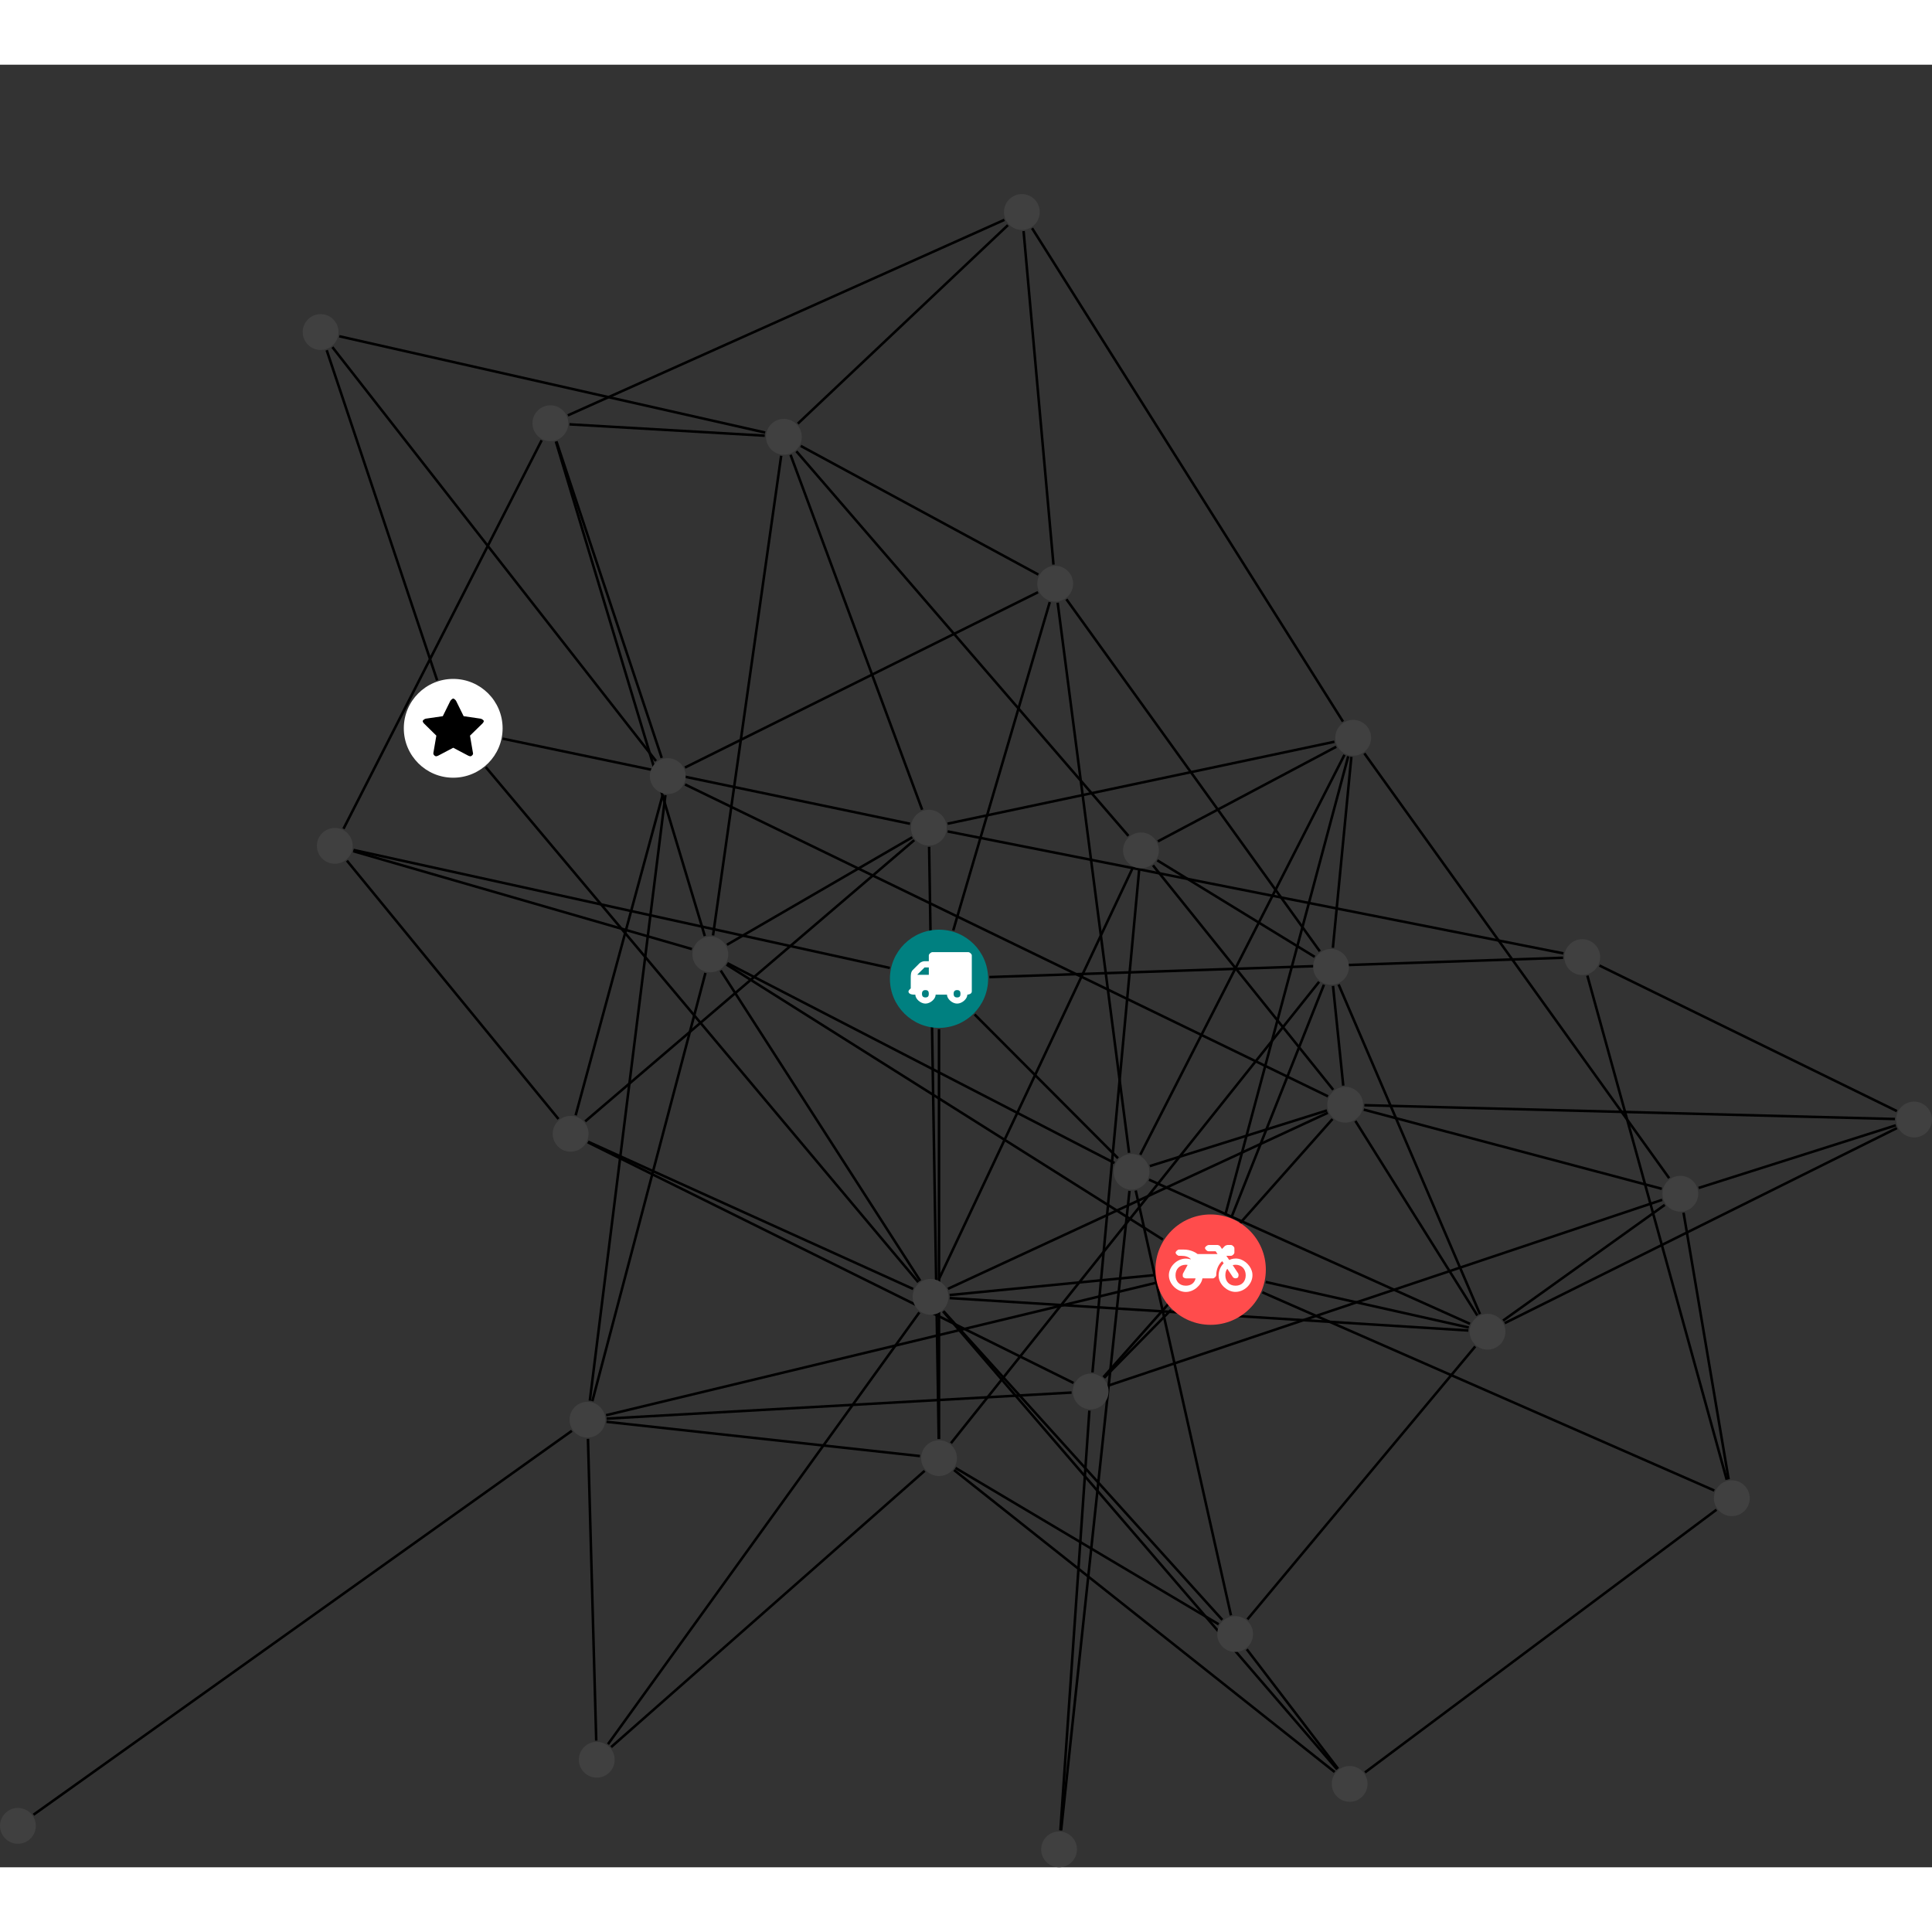 <?xml version="1.0" encoding="UTF-8"?>
<svg xmlns="http://www.w3.org/2000/svg" xmlns:xlink="http://www.w3.org/1999/xlink" width="304.074pt" height="304.074pt" viewBox="0.000 -20.367 304.074 283.707" version="1.1">
<rect x="0.000" y="-20.367" width="304.074" height="283.707" fill="#333333" stroke="none"/>
<defs>
<g>
<symbol overflow="visible" id="glyph0-0">
<path style="stroke:none;" d="M 1.422 -0.75 L 1.422 -7.922 L 3.562 -7.922 L 3.562 -0.891 L 1.422 -0.891 Z M 0.625 0 L 4.531 0 L 4.531 -8.812 L 0.438 -8.812 L 0.438 0 Z M 0.625 0 "/>
</symbol>
<symbol overflow="visible" id="glyph0-1">
<path style="stroke:none;" d="M 3.375 -0.844 C 3.375 -0.453 3.234 -0.266 2.844 -0.266 C 2.469 -0.266 2.297 -0.453 2.297 -0.844 C 2.297 -1.219 2.469 -1.422 2.844 -1.422 C 3.234 -1.422 3.375 -1.219 3.375 -0.844 Z M 1.594 -3.688 L 1.594 -3.859 C 1.594 -3.875 1.578 -3.875 1.594 -3.891 L 2.688 -4.969 C 2.703 -5 2.656 -4.984 2.688 -4.984 L 3.375 -4.984 L 3.375 -3.828 L 1.594 -3.828 Z M 8.359 -0.844 C 8.359 -0.453 8.219 -0.266 7.828 -0.266 C 7.453 -0.266 7.281 -0.453 7.281 -0.844 C 7.281 -1.219 7.453 -1.422 7.828 -1.422 C 8.219 -1.422 8.359 -1.219 8.359 -0.844 Z M 10.141 -6.891 C 10.141 -7.094 9.812 -7.391 9.609 -7.391 L 3.922 -7.391 C 3.719 -7.391 3.375 -7.094 3.375 -6.891 L 3.375 -5.969 L 2.672 -5.969 C 2.469 -5.969 2.078 -5.812 1.938 -5.672 L 0.844 -4.578 C 0.531 -4.266 0.531 -3.734 0.531 -3.328 L 0.531 -1.688 C 0.516 -1.688 0.172 -1.391 0.172 -1.203 C 0.172 -0.781 0.781 -0.703 1.062 -0.703 L 1.25 -0.703 C 1.25 -0.047 2.062 0.703 2.844 0.703 C 3.641 0.703 4.453 -0.047 4.453 -0.703 L 6.234 -0.703 C 6.234 -0.047 7.047 0.703 7.828 0.703 C 8.625 0.703 9.438 -0.047 9.438 -0.703 C 9.547 -0.703 10.141 -0.781 10.141 -1.203 Z M 10.141 -6.891 "/>
</symbol>
<symbol overflow="visible" id="glyph0-2">
<path style="stroke:none;" d="M 12.969 -2.906 C 12.844 -3.984 11.859 -5.016 10.781 -5.219 C 10.234 -5.328 9.703 -5.219 9.328 -5.031 L 8.875 -5.688 L 9.609 -5.688 C 9.812 -5.688 10.141 -5.984 10.141 -6.188 L 10.141 -6.891 C 10.141 -7.094 9.812 -7.391 9.609 -7.391 L 9.047 -7.391 C 8.969 -7.391 8.734 -7.312 8.656 -7.25 L 8.188 -6.766 L 7.891 -7.203 C 7.828 -7.281 7.594 -7.391 7.484 -7.391 L 6.078 -7.391 C 5.906 -7.391 5.547 -7.125 5.516 -6.953 C 5.484 -6.734 5.828 -6.406 6.047 -6.406 L 7.188 -6.406 L 7.484 -5.969 L 4.344 -5.969 C 4.141 -6.125 3.375 -6.672 2.141 -6.672 L 1.422 -6.672 C 1.219 -6.672 0.891 -6.375 0.891 -6.188 C 0.891 -5.984 1.219 -5.688 1.422 -5.688 L 1.781 -5.688 C 2.484 -5.688 2.906 -5.516 3.281 -5.188 L 3.25 -5.141 C 3.078 -5.188 2.797 -5.25 2.5 -5.25 C 1.109 -5.25 -0.172 -4 -0.172 -2.625 C -0.172 -1.25 1.109 0 2.5 0 C 3.75 0 4.953 -1.062 5.109 -2.141 L 6.766 -2.141 C 6.969 -2.141 7.281 -2.438 7.281 -2.625 C 7.281 -3.609 7.688 -4.391 8.219 -4.844 L 8.453 -4.5 C 7.969 -4.062 7.578 -3.203 7.672 -2.359 C 7.781 -1.172 8.969 -0.094 10.141 -0.016 C 11.703 0.094 13.156 -1.344 12.969 -2.906 Z M 2.5 -0.984 C 1.516 -0.984 0.875 -1.641 0.875 -2.625 C 0.875 -3.594 1.516 -4.281 2.5 -4.281 C 2.672 -4.281 2.844 -4.234 2.781 -4.25 L 2.047 -2.891 C 2 -2.781 2 -2.469 2.047 -2.359 C 2.125 -2.25 2.375 -2.141 2.5 -2.141 L 4.031 -2.141 C 3.891 -1.453 3.344 -0.984 2.5 -0.984 Z M 10.328 -0.984 C 9.344 -0.984 8.719 -1.641 8.719 -2.625 C 8.719 -3.109 8.859 -3.469 9.031 -3.641 L 9.906 -2.328 C 9.969 -2.219 10.203 -2.141 10.328 -2.141 C 10.391 -2.141 10.594 -2.188 10.641 -2.234 C 10.812 -2.344 10.844 -2.75 10.734 -2.922 L 9.875 -4.219 C 9.859 -4.219 10.094 -4.281 10.328 -4.281 C 11.297 -4.281 11.922 -3.594 11.922 -2.625 C 11.922 -1.641 11.297 -0.984 10.328 -0.984 Z M 10.328 -0.984 "/>
</symbol>
<symbol overflow="visible" id="glyph0-3">
<path style="stroke:none;" d="M 9.438 -5.078 C 9.438 -5.25 9.078 -5.453 8.938 -5.469 L 6.266 -5.859 L 5.078 -8.266 C 5.031 -8.375 4.75 -8.641 4.625 -8.641 C 4.5 -8.641 4.234 -8.375 4.172 -8.266 L 2.984 -5.859 L 0.312 -5.469 C 0.172 -5.453 -0.172 -5.25 -0.172 -5.078 C -0.172 -4.969 -0.062 -4.781 0.016 -4.719 L 1.969 -2.797 L 1.5 -0.062 C 1.5 -0.016 1.5 0.016 1.5 0.047 C 1.5 0.203 1.75 0.453 1.906 0.453 C 1.984 0.453 2.188 0.406 2.25 0.359 L 4.625 -0.891 L 7 0.359 C 7.062 0.406 7.266 0.453 7.344 0.453 C 7.5 0.453 7.75 0.203 7.75 0.047 C 7.75 0.016 7.75 -0.016 7.734 -0.062 L 7.266 -2.797 L 9.234 -4.719 C 9.297 -4.781 9.438 -4.969 9.438 -5.078 Z M 9.438 -5.078 "/>
</symbol>
</g>
<clipPath id="clip1">
  <path d="M 161 185 L 178 185 L 178 263.34 L 161 263.34 Z M 161 185 "/>
</clipPath>
<clipPath id="clip2">
  <path d="M 161 151 L 184 151 L 184 263.34 L 161 263.34 Z M 161 151 "/>
</clipPath>
<clipPath id="clip3">
  <path d="M 231 141 L 304.074 141 L 304.074 184 L 231 184 Z M 231 141 "/>
</clipPath>
<clipPath id="clip4">
  <path d="M 261 140 L 304.074 140 L 304.074 163 L 261 163 Z M 261 140 "/>
</clipPath>
<clipPath id="clip5">
  <path d="M 246 115 L 304.074 115 L 304.074 150 L 246 150 Z M 246 115 "/>
</clipPath>
<clipPath id="clip6">
  <path d="M 163 257 L 170 257 L 170 263.34 L 163 263.34 Z M 163 257 "/>
</clipPath>
<clipPath id="clip7">
  <path d="M 298 142 L 304.074 142 L 304.074 149 L 298 149 Z M 298 142 "/>
</clipPath>
</defs>
<g id="surface1">
<path style="fill:none;stroke-width:0.399;stroke-linecap:butt;stroke-linejoin:miter;stroke:rgb(0%,0%,0%);stroke-opacity:1;stroke-miterlimit:10;" d="M -0.002 -7.929 L -0.002 -72.433 " transform="matrix(1,0,0,-1,147.791,123.497)"/>
<path style="fill:none;stroke-width:0.399;stroke-linecap:butt;stroke-linejoin:miter;stroke:rgb(0%,0%,0%);stroke-opacity:1;stroke-miterlimit:10;" d="M 7.924 0.267 L 98.221 3.309 " transform="matrix(1,0,0,-1,147.791,123.497)"/>
<path style="fill:none;stroke-width:0.399;stroke-linecap:butt;stroke-linejoin:miter;stroke:rgb(0%,0%,0%);stroke-opacity:1;stroke-miterlimit:10;" d="M 5.6 -5.612 L 28.17 -28.245 " transform="matrix(1,0,0,-1,147.791,123.497)"/>
<path style="fill:none;stroke-width:0.399;stroke-linecap:butt;stroke-linejoin:miter;stroke:rgb(0%,0%,0%);stroke-opacity:1;stroke-miterlimit:10;" d="M 2.236 7.606 L 17.432 59.286 " transform="matrix(1,0,0,-1,147.791,123.497)"/>
<path style="fill:none;stroke-width:0.399;stroke-linecap:butt;stroke-linejoin:miter;stroke:rgb(0%,0%,0%);stroke-opacity:1;stroke-miterlimit:10;" d="M -7.744 1.704 L -92.15 20.274 " transform="matrix(1,0,0,-1,147.791,123.497)"/>
<path style="fill:none;stroke-width:0.399;stroke-linecap:butt;stroke-linejoin:miter;stroke:rgb(0%,0%,0%);stroke-opacity:1;stroke-miterlimit:10;" d="M -55.279 -25.737 L 21.17 -63.616 " transform="matrix(1,0,0,-1,147.791,123.497)"/>
<path style="fill:none;stroke-width:0.399;stroke-linecap:butt;stroke-linejoin:miter;stroke:rgb(0%,0%,0%);stroke-opacity:1;stroke-miterlimit:10;" d="M -57.189 -21.487 L -43.482 28.989 " transform="matrix(1,0,0,-1,147.791,123.497)"/>
<path style="fill:none;stroke-width:0.399;stroke-linecap:butt;stroke-linejoin:miter;stroke:rgb(0%,0%,0%);stroke-opacity:1;stroke-miterlimit:10;" d="M -55.689 -22.441 L -3.9 21.821 " transform="matrix(1,0,0,-1,147.791,123.497)"/>
<path style="fill:none;stroke-width:0.399;stroke-linecap:butt;stroke-linejoin:miter;stroke:rgb(0%,0%,0%);stroke-opacity:1;stroke-miterlimit:10;" d="M -59.893 -22.066 L -93.189 18.587 " transform="matrix(1,0,0,-1,147.791,123.497)"/>
<path style="fill:none;stroke-width:0.399;stroke-linecap:butt;stroke-linejoin:miter;stroke:rgb(0%,0%,0%);stroke-opacity:1;stroke-miterlimit:10;" d="M -55.232 -25.644 L -4.076 -48.819 " transform="matrix(1,0,0,-1,147.791,123.497)"/>
<g clip-path="url(#clip1)" clip-rule="nonzero">
<path style="fill:none;stroke-width:0.399;stroke-linecap:butt;stroke-linejoin:miter;stroke:rgb(0%,0%,0%);stroke-opacity:1;stroke-miterlimit:10;" d="M 19.104 -134.015 L 23.666 -67.964 " transform="matrix(1,0,0,-1,147.791,123.497)"/>
</g>
<g clip-path="url(#clip2)" clip-rule="nonzero">
<path style="fill:none;stroke-width:0.399;stroke-linecap:butt;stroke-linejoin:miter;stroke:rgb(0%,0%,0%);stroke-opacity:1;stroke-miterlimit:10;" d="M 19.217 -134.026 L 29.979 -33.382 " transform="matrix(1,0,0,-1,147.791,123.497)"/>
</g>
<path style="fill:none;stroke-width:0.399;stroke-linecap:butt;stroke-linejoin:miter;stroke:rgb(0%,0%,0%);stroke-opacity:1;stroke-miterlimit:10;" d="M 50.889 -49.347 L 122.018 -80.542 " transform="matrix(1,0,0,-1,147.791,123.497)"/>
<path style="fill:none;stroke-width:0.399;stroke-linecap:butt;stroke-linejoin:miter;stroke:rgb(0%,0%,0%);stroke-opacity:1;stroke-miterlimit:10;" d="M 36.514 -52.112 L 25.99 -62.804 " transform="matrix(1,0,0,-1,147.791,123.497)"/>
<path style="fill:none;stroke-width:0.399;stroke-linecap:butt;stroke-linejoin:miter;stroke:rgb(0%,0%,0%);stroke-opacity:1;stroke-miterlimit:10;" d="M 51.42 -47.722 L 83.381 -54.89 " transform="matrix(1,0,0,-1,147.791,123.497)"/>
<path style="fill:none;stroke-width:0.399;stroke-linecap:butt;stroke-linejoin:miter;stroke:rgb(0%,0%,0%);stroke-opacity:1;stroke-miterlimit:10;" d="M 45.049 -37.194 L 64.404 35.017 " transform="matrix(1,0,0,-1,147.791,123.497)"/>
<path style="fill:none;stroke-width:0.399;stroke-linecap:butt;stroke-linejoin:miter;stroke:rgb(0%,0%,0%);stroke-opacity:1;stroke-miterlimit:10;" d="M 46.033 -37.519 L 60.584 -0.929 " transform="matrix(1,0,0,-1,147.791,123.497)"/>
<path style="fill:none;stroke-width:0.399;stroke-linecap:butt;stroke-linejoin:miter;stroke:rgb(0%,0%,0%);stroke-opacity:1;stroke-miterlimit:10;" d="M 34.107 -47.858 L -52.4 -68.691 " transform="matrix(1,0,0,-1,147.791,123.497)"/>
<path style="fill:none;stroke-width:0.399;stroke-linecap:butt;stroke-linejoin:miter;stroke:rgb(0%,0%,0%);stroke-opacity:1;stroke-miterlimit:10;" d="M 33.904 -46.64 L 1.674 -49.773 " transform="matrix(1,0,0,-1,147.791,123.497)"/>
<path style="fill:none;stroke-width:0.399;stroke-linecap:butt;stroke-linejoin:miter;stroke:rgb(0%,0%,0%);stroke-opacity:1;stroke-miterlimit:10;" d="M 35.229 -41.042 L -33.439 2.227 " transform="matrix(1,0,0,-1,147.791,123.497)"/>
<path style="fill:none;stroke-width:0.399;stroke-linecap:butt;stroke-linejoin:miter;stroke:rgb(0%,0%,0%);stroke-opacity:1;stroke-miterlimit:10;" d="M -142.518 -131.569 L -57.791 -71.148 " transform="matrix(1,0,0,-1,147.791,123.497)"/>
<path style="fill:none;stroke-width:0.399;stroke-linecap:butt;stroke-linejoin:miter;stroke:rgb(0%,0%,0%);stroke-opacity:1;stroke-miterlimit:10;" d="M 10.842 118.61 L -22.225 87.372 " transform="matrix(1,0,0,-1,147.791,123.497)"/>
<path style="fill:none;stroke-width:0.399;stroke-linecap:butt;stroke-linejoin:miter;stroke:rgb(0%,0%,0%);stroke-opacity:1;stroke-miterlimit:10;" d="M 14.646 118.13 L 63.576 40.485 " transform="matrix(1,0,0,-1,147.791,123.497)"/>
<path style="fill:none;stroke-width:0.399;stroke-linecap:butt;stroke-linejoin:miter;stroke:rgb(0%,0%,0%);stroke-opacity:1;stroke-miterlimit:10;" d="M 13.307 117.677 L 18.014 65.188 " transform="matrix(1,0,0,-1,147.791,123.497)"/>
<path style="fill:none;stroke-width:0.399;stroke-linecap:butt;stroke-linejoin:miter;stroke:rgb(0%,0%,0%);stroke-opacity:1;stroke-miterlimit:10;" d="M 10.283 119.446 L -58.416 88.673 " transform="matrix(1,0,0,-1,147.791,123.497)"/>
<path style="fill:none;stroke-width:0.399;stroke-linecap:butt;stroke-linejoin:miter;stroke:rgb(0%,0%,0%);stroke-opacity:1;stroke-miterlimit:10;" d="M 2.365 -77.323 L 62.264 -124.843 " transform="matrix(1,0,0,-1,147.791,123.497)"/>
<path style="fill:none;stroke-width:0.399;stroke-linecap:butt;stroke-linejoin:miter;stroke:rgb(0%,0%,0%);stroke-opacity:1;stroke-miterlimit:10;" d="M 2.596 -76.991 L 44.014 -101.593 " transform="matrix(1,0,0,-1,147.791,123.497)"/>
<path style="fill:none;stroke-width:0.399;stroke-linecap:butt;stroke-linejoin:miter;stroke:rgb(0%,0%,0%);stroke-opacity:1;stroke-miterlimit:10;" d="M -2.264 -77.444 L -51.603 -120.921 " transform="matrix(1,0,0,-1,147.791,123.497)"/>
<path style="fill:none;stroke-width:0.399;stroke-linecap:butt;stroke-linejoin:miter;stroke:rgb(0%,0%,0%);stroke-opacity:1;stroke-miterlimit:10;" d="M -0.049 -72.433 L -1.557 20.763 " transform="matrix(1,0,0,-1,147.791,123.497)"/>
<path style="fill:none;stroke-width:0.399;stroke-linecap:butt;stroke-linejoin:miter;stroke:rgb(0%,0%,0%);stroke-opacity:1;stroke-miterlimit:10;" d="M 1.881 -73.089 L 59.818 -0.483 " transform="matrix(1,0,0,-1,147.791,123.497)"/>
<path style="fill:none;stroke-width:0.399;stroke-linecap:butt;stroke-linejoin:miter;stroke:rgb(0%,0%,0%);stroke-opacity:1;stroke-miterlimit:10;" d="M -2.998 -75.12 L -52.334 -69.726 " transform="matrix(1,0,0,-1,147.791,123.497)"/>
<path style="fill:none;stroke-width:0.399;stroke-linecap:butt;stroke-linejoin:miter;stroke:rgb(0%,0%,0%);stroke-opacity:1;stroke-miterlimit:10;" d="M -78.994 46.985 L -96.373 98.927 " transform="matrix(1,0,0,-1,147.791,123.497)"/>
<path style="fill:none;stroke-width:0.399;stroke-linecap:butt;stroke-linejoin:miter;stroke:rgb(0%,0%,0%);stroke-opacity:1;stroke-miterlimit:10;" d="M -68.658 37.79 L -4.561 24.395 " transform="matrix(1,0,0,-1,147.791,123.497)"/>
<path style="fill:none;stroke-width:0.399;stroke-linecap:butt;stroke-linejoin:miter;stroke:rgb(0%,0%,0%);stroke-opacity:1;stroke-miterlimit:10;" d="M -71.334 33.313 L -3.268 -47.753 " transform="matrix(1,0,0,-1,147.791,123.497)"/>
<path style="fill:none;stroke-width:0.399;stroke-linecap:butt;stroke-linejoin:miter;stroke:rgb(0%,0%,0%);stroke-opacity:1;stroke-miterlimit:10;" d="M 122.361 -83.562 L 67.045 -124.909 " transform="matrix(1,0,0,-1,147.791,123.497)"/>
<path style="fill:none;stroke-width:0.399;stroke-linecap:butt;stroke-linejoin:miter;stroke:rgb(0%,0%,0%);stroke-opacity:1;stroke-miterlimit:10;" d="M 124.275 -78.78 L 117.178 -36.808 " transform="matrix(1,0,0,-1,147.791,123.497)"/>
<path style="fill:none;stroke-width:0.399;stroke-linecap:butt;stroke-linejoin:miter;stroke:rgb(0%,0%,0%);stroke-opacity:1;stroke-miterlimit:10;" d="M 123.975 -78.847 L 102.041 0.501 " transform="matrix(1,0,0,-1,147.791,123.497)"/>
<path style="fill:none;stroke-width:0.399;stroke-linecap:butt;stroke-linejoin:miter;stroke:rgb(0%,0%,0%);stroke-opacity:1;stroke-miterlimit:10;" d="M 26.732 -63.995 L 113.814 -34.792 " transform="matrix(1,0,0,-1,147.791,123.497)"/>
<path style="fill:none;stroke-width:0.399;stroke-linecap:butt;stroke-linejoin:miter;stroke:rgb(0%,0%,0%);stroke-opacity:1;stroke-miterlimit:10;" d="M 20.861 -65.124 L -52.322 -69.226 " transform="matrix(1,0,0,-1,147.791,123.497)"/>
<path style="fill:none;stroke-width:0.399;stroke-linecap:butt;stroke-linejoin:miter;stroke:rgb(0%,0%,0%);stroke-opacity:1;stroke-miterlimit:10;" d="M 24.15 -61.952 L 31.506 17.204 " transform="matrix(1,0,0,-1,147.791,123.497)"/>
<path style="fill:none;stroke-width:0.399;stroke-linecap:butt;stroke-linejoin:miter;stroke:rgb(0%,0%,0%);stroke-opacity:1;stroke-miterlimit:10;" d="M 25.877 -62.698 L 61.928 -22.077 " transform="matrix(1,0,0,-1,147.791,123.497)"/>
<path style="fill:none;stroke-width:0.399;stroke-linecap:butt;stroke-linejoin:miter;stroke:rgb(0%,0%,0%);stroke-opacity:1;stroke-miterlimit:10;" d="M -44.549 34.278 L -95.475 99.411 " transform="matrix(1,0,0,-1,147.791,123.497)"/>
<path style="fill:none;stroke-width:0.399;stroke-linecap:butt;stroke-linejoin:miter;stroke:rgb(0%,0%,0%);stroke-opacity:1;stroke-miterlimit:10;" d="M -43.064 28.907 L -54.959 -66.401 " transform="matrix(1,0,0,-1,147.791,123.497)"/>
<path style="fill:none;stroke-width:0.399;stroke-linecap:butt;stroke-linejoin:miter;stroke:rgb(0%,0%,0%);stroke-opacity:1;stroke-miterlimit:10;" d="M -39.986 33.243 L 15.58 60.841 " transform="matrix(1,0,0,-1,147.791,123.497)"/>
<path style="fill:none;stroke-width:0.399;stroke-linecap:butt;stroke-linejoin:miter;stroke:rgb(0%,0%,0%);stroke-opacity:1;stroke-miterlimit:10;" d="M -43.643 34.763 L -60.217 84.575 " transform="matrix(1,0,0,-1,147.791,123.497)"/>
<path style="fill:none;stroke-width:0.399;stroke-linecap:butt;stroke-linejoin:miter;stroke:rgb(0%,0%,0%);stroke-opacity:1;stroke-miterlimit:10;" d="M -39.975 30.583 L 61.217 -18.503 " transform="matrix(1,0,0,-1,147.791,123.497)"/>
<path style="fill:none;stroke-width:0.399;stroke-linecap:butt;stroke-linejoin:miter;stroke:rgb(0%,0%,0%);stroke-opacity:1;stroke-miterlimit:10;" d="M -27.361 85.966 L -94.389 101.122 " transform="matrix(1,0,0,-1,147.791,123.497)"/>
<path style="fill:none;stroke-width:0.399;stroke-linecap:butt;stroke-linejoin:miter;stroke:rgb(0%,0%,0%);stroke-opacity:1;stroke-miterlimit:10;" d="M -23.369 82.47 L -2.654 26.61 " transform="matrix(1,0,0,-1,147.791,123.497)"/>
<path style="fill:none;stroke-width:0.399;stroke-linecap:butt;stroke-linejoin:miter;stroke:rgb(0%,0%,0%);stroke-opacity:1;stroke-miterlimit:10;" d="M -21.764 83.864 L 15.631 63.618 " transform="matrix(1,0,0,-1,147.791,123.497)"/>
<path style="fill:none;stroke-width:0.399;stroke-linecap:butt;stroke-linejoin:miter;stroke:rgb(0%,0%,0%);stroke-opacity:1;stroke-miterlimit:10;" d="M -27.432 85.477 L -58.158 87.263 " transform="matrix(1,0,0,-1,147.791,123.497)"/>
<path style="fill:none;stroke-width:0.399;stroke-linecap:butt;stroke-linejoin:miter;stroke:rgb(0%,0%,0%);stroke-opacity:1;stroke-miterlimit:10;" d="M -22.447 83.017 L 29.811 22.493 " transform="matrix(1,0,0,-1,147.791,123.497)"/>
<path style="fill:none;stroke-width:0.399;stroke-linecap:butt;stroke-linejoin:miter;stroke:rgb(0%,0%,0%);stroke-opacity:1;stroke-miterlimit:10;" d="M -24.842 82.313 L -35.568 6.825 " transform="matrix(1,0,0,-1,147.791,123.497)"/>
<path style="fill:none;stroke-width:0.399;stroke-linecap:butt;stroke-linejoin:miter;stroke:rgb(0%,0%,0%);stroke-opacity:1;stroke-miterlimit:10;" d="M 88.779 -53.792 L 114.221 -35.589 " transform="matrix(1,0,0,-1,147.791,123.497)"/>
<path style="fill:none;stroke-width:0.399;stroke-linecap:butt;stroke-linejoin:miter;stroke:rgb(0%,0%,0%);stroke-opacity:1;stroke-miterlimit:10;" d="M 84.393 -57.866 L 48.541 -100.816 " transform="matrix(1,0,0,-1,147.791,123.497)"/>
<path style="fill:none;stroke-width:0.399;stroke-linecap:butt;stroke-linejoin:miter;stroke:rgb(0%,0%,0%);stroke-opacity:1;stroke-miterlimit:10;" d="M 85.139 -52.776 L 62.889 -0.901 " transform="matrix(1,0,0,-1,147.791,123.497)"/>
<path style="fill:none;stroke-width:0.399;stroke-linecap:butt;stroke-linejoin:miter;stroke:rgb(0%,0%,0%);stroke-opacity:1;stroke-miterlimit:10;" d="M 83.572 -54.312 L 33.053 -31.62 " transform="matrix(1,0,0,-1,147.791,123.497)"/>
<g clip-path="url(#clip3)" clip-rule="nonzero">
<path style="fill:none;stroke-width:0.399;stroke-linecap:butt;stroke-linejoin:miter;stroke:rgb(0%,0%,0%);stroke-opacity:1;stroke-miterlimit:10;" d="M 89.029 -54.202 L 150.764 -23.495 " transform="matrix(1,0,0,-1,147.791,123.497)"/>
</g>
<path style="fill:none;stroke-width:0.399;stroke-linecap:butt;stroke-linejoin:miter;stroke:rgb(0%,0%,0%);stroke-opacity:1;stroke-miterlimit:10;" d="M 84.725 -52.991 L 65.533 -22.378 " transform="matrix(1,0,0,-1,147.791,123.497)"/>
<path style="fill:none;stroke-width:0.399;stroke-linecap:butt;stroke-linejoin:miter;stroke:rgb(0%,0%,0%);stroke-opacity:1;stroke-miterlimit:10;" d="M 83.314 -55.358 L 1.682 -50.253 " transform="matrix(1,0,0,-1,147.791,123.497)"/>
<path style="fill:none;stroke-width:0.399;stroke-linecap:butt;stroke-linejoin:miter;stroke:rgb(0%,0%,0%);stroke-opacity:1;stroke-miterlimit:10;" d="M 62.795 -124.319 L 48.439 -105.53 " transform="matrix(1,0,0,-1,147.791,123.497)"/>
<path style="fill:none;stroke-width:0.399;stroke-linecap:butt;stroke-linejoin:miter;stroke:rgb(0%,0%,0%);stroke-opacity:1;stroke-miterlimit:10;" d="M 62.658 -124.429 L 0.639 -52.351 " transform="matrix(1,0,0,-1,147.791,123.497)"/>
<path style="fill:none;stroke-width:0.399;stroke-linecap:butt;stroke-linejoin:miter;stroke:rgb(0%,0%,0%);stroke-opacity:1;stroke-miterlimit:10;" d="M 114.916 -31.382 L 66.943 35.477 " transform="matrix(1,0,0,-1,147.791,123.497)"/>
<g clip-path="url(#clip4)" clip-rule="nonzero">
<path style="fill:none;stroke-width:0.399;stroke-linecap:butt;stroke-linejoin:miter;stroke:rgb(0%,0%,0%);stroke-opacity:1;stroke-miterlimit:10;" d="M 119.553 -32.921 L 150.588 -23.066 " transform="matrix(1,0,0,-1,147.791,123.497)"/>
</g>
<path style="fill:none;stroke-width:0.399;stroke-linecap:butt;stroke-linejoin:miter;stroke:rgb(0%,0%,0%);stroke-opacity:1;stroke-miterlimit:10;" d="M 113.76 -33.058 L 66.85 -20.597 " transform="matrix(1,0,0,-1,147.791,123.497)"/>
<path style="fill:none;stroke-width:0.399;stroke-linecap:butt;stroke-linejoin:miter;stroke:rgb(0%,0%,0%);stroke-opacity:1;stroke-miterlimit:10;" d="M 45.947 -100.191 L 30.959 -33.327 " transform="matrix(1,0,0,-1,147.791,123.497)"/>
<path style="fill:none;stroke-width:0.399;stroke-linecap:butt;stroke-linejoin:miter;stroke:rgb(0%,0%,0%);stroke-opacity:1;stroke-miterlimit:10;" d="M 44.584 -100.894 L 0.693 -52.304 " transform="matrix(1,0,0,-1,147.791,123.497)"/>
<path style="fill:none;stroke-width:0.399;stroke-linecap:butt;stroke-linejoin:miter;stroke:rgb(0%,0%,0%);stroke-opacity:1;stroke-miterlimit:10;" d="M -53.951 -119.901 L -55.252 -72.413 " transform="matrix(1,0,0,-1,147.791,123.497)"/>
<path style="fill:none;stroke-width:0.399;stroke-linecap:butt;stroke-linejoin:miter;stroke:rgb(0%,0%,0%);stroke-opacity:1;stroke-miterlimit:10;" d="M -52.103 -120.468 L -3.096 -52.511 " transform="matrix(1,0,0,-1,147.791,123.497)"/>
<path style="fill:none;stroke-width:0.399;stroke-linecap:butt;stroke-linejoin:miter;stroke:rgb(0%,0%,0%);stroke-opacity:1;stroke-miterlimit:10;" d="M 98.275 3.997 L 1.354 23.192 " transform="matrix(1,0,0,-1,147.791,123.497)"/>
<g clip-path="url(#clip5)" clip-rule="nonzero">
<path style="fill:none;stroke-width:0.399;stroke-linecap:butt;stroke-linejoin:miter;stroke:rgb(0%,0%,0%);stroke-opacity:1;stroke-miterlimit:10;" d="M 103.947 2.083 L 150.756 -20.827 " transform="matrix(1,0,0,-1,147.791,123.497)"/>
</g>
<path style="fill:none;stroke-width:0.399;stroke-linecap:butt;stroke-linejoin:miter;stroke:rgb(0%,0%,0%);stroke-opacity:1;stroke-miterlimit:10;" d="M 1.346 24.407 L 62.232 37.306 " transform="matrix(1,0,0,-1,147.791,123.497)"/>
<path style="fill:none;stroke-width:0.399;stroke-linecap:butt;stroke-linejoin:miter;stroke:rgb(0%,0%,0%);stroke-opacity:1;stroke-miterlimit:10;" d="M -4.217 22.267 L -33.381 5.352 " transform="matrix(1,0,0,-1,147.791,123.497)"/>
<path style="fill:none;stroke-width:0.399;stroke-linecap:butt;stroke-linejoin:miter;stroke:rgb(0%,0%,0%);stroke-opacity:1;stroke-miterlimit:10;" d="M 64.897 34.927 L 61.99 4.876 " transform="matrix(1,0,0,-1,147.791,123.497)"/>
<path style="fill:none;stroke-width:0.399;stroke-linecap:butt;stroke-linejoin:miter;stroke:rgb(0%,0%,0%);stroke-opacity:1;stroke-miterlimit:10;" d="M 63.811 35.243 L 31.674 -27.694 " transform="matrix(1,0,0,-1,147.791,123.497)"/>
<path style="fill:none;stroke-width:0.399;stroke-linecap:butt;stroke-linejoin:miter;stroke:rgb(0%,0%,0%);stroke-opacity:1;stroke-miterlimit:10;" d="M 62.518 36.517 L 34.447 21.626 " transform="matrix(1,0,0,-1,147.791,123.497)"/>
<path style="fill:none;stroke-width:0.399;stroke-linecap:butt;stroke-linejoin:miter;stroke:rgb(0%,0%,0%);stroke-opacity:1;stroke-miterlimit:10;" d="M 59.936 4.321 L 20.049 59.731 " transform="matrix(1,0,0,-1,147.791,123.497)"/>
<path style="fill:none;stroke-width:0.399;stroke-linecap:butt;stroke-linejoin:miter;stroke:rgb(0%,0%,0%);stroke-opacity:1;stroke-miterlimit:10;" d="M 59.127 3.45 L 34.357 18.634 " transform="matrix(1,0,0,-1,147.791,123.497)"/>
<path style="fill:none;stroke-width:0.399;stroke-linecap:butt;stroke-linejoin:miter;stroke:rgb(0%,0%,0%);stroke-opacity:1;stroke-miterlimit:10;" d="M 62.01 -1.128 L 63.623 -16.819 " transform="matrix(1,0,0,-1,147.791,123.497)"/>
<path style="fill:none;stroke-width:0.399;stroke-linecap:butt;stroke-linejoin:miter;stroke:rgb(0%,0%,0%);stroke-opacity:1;stroke-miterlimit:10;" d="M -54.564 -66.48 L -36.764 0.919 " transform="matrix(1,0,0,-1,147.791,123.497)"/>
<path style="fill:none;stroke-width:0.399;stroke-linecap:butt;stroke-linejoin:miter;stroke:rgb(0%,0%,0%);stroke-opacity:1;stroke-miterlimit:10;" d="M 29.912 -27.39 L 18.674 59.188 " transform="matrix(1,0,0,-1,147.791,123.497)"/>
<path style="fill:none;stroke-width:0.399;stroke-linecap:butt;stroke-linejoin:miter;stroke:rgb(0%,0%,0%);stroke-opacity:1;stroke-miterlimit:10;" d="M 33.178 -29.48 L 61.053 -20.726 " transform="matrix(1,0,0,-1,147.791,123.497)"/>
<path style="fill:none;stroke-width:0.399;stroke-linecap:butt;stroke-linejoin:miter;stroke:rgb(0%,0%,0%);stroke-opacity:1;stroke-miterlimit:10;" d="M 27.619 -28.999 L -33.311 2.454 " transform="matrix(1,0,0,-1,147.791,123.497)"/>
<path style="fill:none;stroke-width:0.399;stroke-linecap:butt;stroke-linejoin:miter;stroke:rgb(0%,0%,0%);stroke-opacity:1;stroke-miterlimit:10;" d="M 150.451 -22.073 L 66.947 -19.898 " transform="matrix(1,0,0,-1,147.791,123.497)"/>
<path style="fill:none;stroke-width:0.399;stroke-linecap:butt;stroke-linejoin:miter;stroke:rgb(0%,0%,0%);stroke-opacity:1;stroke-miterlimit:10;" d="M -93.728 23.61 L -62.541 84.751 " transform="matrix(1,0,0,-1,147.791,123.497)"/>
<path style="fill:none;stroke-width:0.399;stroke-linecap:butt;stroke-linejoin:miter;stroke:rgb(0%,0%,0%);stroke-opacity:1;stroke-miterlimit:10;" d="M -92.201 20.083 L -38.893 4.677 " transform="matrix(1,0,0,-1,147.791,123.497)"/>
<path style="fill:none;stroke-width:0.399;stroke-linecap:butt;stroke-linejoin:miter;stroke:rgb(0%,0%,0%);stroke-opacity:1;stroke-miterlimit:10;" d="M -60.299 84.548 L -36.861 6.727 " transform="matrix(1,0,0,-1,147.791,123.497)"/>
<path style="fill:none;stroke-width:0.399;stroke-linecap:butt;stroke-linejoin:miter;stroke:rgb(0%,0%,0%);stroke-opacity:1;stroke-miterlimit:10;" d="M 33.674 17.856 L 62.041 -17.468 " transform="matrix(1,0,0,-1,147.791,123.497)"/>
<path style="fill:none;stroke-width:0.399;stroke-linecap:butt;stroke-linejoin:miter;stroke:rgb(0%,0%,0%);stroke-opacity:1;stroke-miterlimit:10;" d="M 30.498 17.481 L -0.041 -47.335 " transform="matrix(1,0,0,-1,147.791,123.497)"/>
<path style="fill:none;stroke-width:0.399;stroke-linecap:butt;stroke-linejoin:miter;stroke:rgb(0%,0%,0%);stroke-opacity:1;stroke-miterlimit:10;" d="M 61.193 -21.089 L 1.408 -48.796 " transform="matrix(1,0,0,-1,147.791,123.497)"/>
<path style="fill:none;stroke-width:0.399;stroke-linecap:butt;stroke-linejoin:miter;stroke:rgb(0%,0%,0%);stroke-opacity:1;stroke-miterlimit:10;" d="M -2.963 -47.526 L -34.361 1.298 " transform="matrix(1,0,0,-1,147.791,123.497)"/>
<path style=" stroke:none;fill-rule:nonzero;fill:rgb(0%,50%,50%);fill-opacity:1;" d="M 155.52 123.496 C 155.52 119.23 152.059 115.77 147.789 115.77 C 143.523 115.77 140.062 119.23 140.062 123.496 C 140.062 127.766 143.523 131.227 147.789 131.227 C 152.059 131.227 155.52 127.766 155.52 123.496 Z M 155.52 123.496 "/>
<g style="fill:rgb(100%,100%,100%);fill-opacity:1;">
  <use xlink:href="#glyph0-1" x="142.81" y="126.7"/>
</g>
<path style=" stroke:none;fill-rule:nonzero;fill:rgb(25%,25%,25%);fill-opacity:1;" d="M 92.629 147.895 C 92.629 146.34 91.367 145.078 89.809 145.078 C 88.254 145.078 86.992 146.34 86.992 147.895 C 86.992 149.453 88.254 150.715 89.809 150.715 C 91.367 150.715 92.629 149.453 92.629 147.895 Z M 92.629 147.895 "/>
<g clip-path="url(#clip6)" clip-rule="nonzero">
<path style=" stroke:none;fill-rule:nonzero;fill:rgb(25%,25%,25%);fill-opacity:1;" d="M 169.504 260.523 C 169.504 258.965 168.242 257.703 166.688 257.703 C 165.129 257.703 163.867 258.965 163.867 260.523 C 163.867 262.078 165.129 263.34 166.688 263.34 C 168.242 263.34 169.504 262.078 169.504 260.523 Z M 169.504 260.523 "/>
</g>
<path style=" stroke:none;fill-rule:nonzero;fill:rgb(100%,29.999%,29.999%);fill-opacity:1;" d="M 199.227 169.273 C 199.227 164.477 195.336 160.59 190.539 160.59 C 185.742 160.59 181.852 164.477 181.852 169.273 C 181.852 174.074 185.742 177.961 190.539 177.961 C 195.336 177.961 199.227 174.074 199.227 169.273 Z M 199.227 169.273 "/>
<g style="fill:rgb(100%,100%,100%);fill-opacity:1;">
  <use xlink:href="#glyph0-2" x="184.138" y="172.787"/>
</g>
<path style=" stroke:none;fill-rule:nonzero;fill:rgb(25%,25%,25%);fill-opacity:1;" d="M 5.637 256.816 C 5.637 255.262 4.375 254 2.816 254 C 1.262 254 0 255.262 0 256.816 C 0 258.375 1.262 259.637 2.816 259.637 C 4.375 259.637 5.637 258.375 5.637 256.816 Z M 5.637 256.816 "/>
<path style=" stroke:none;fill-rule:nonzero;fill:rgb(25%,25%,25%);fill-opacity:1;" d="M 163.645 2.816 C 163.645 1.262 162.383 0 160.828 0 C 159.273 0 158.012 1.262 158.012 2.816 C 158.012 4.375 159.273 5.637 160.828 5.637 C 162.383 5.637 163.645 4.375 163.645 2.816 Z M 163.645 2.816 "/>
<path style=" stroke:none;fill-rule:nonzero;fill:rgb(25%,25%,25%);fill-opacity:1;" d="M 150.609 198.945 C 150.609 197.387 149.348 196.125 147.789 196.125 C 146.234 196.125 144.973 197.387 144.973 198.945 C 144.973 200.5 146.234 201.762 147.789 201.762 C 149.348 201.762 150.609 200.5 150.609 198.945 Z M 150.609 198.945 "/>
<path style=" stroke:none;fill-rule:nonzero;fill:rgb(100%,100%,100%);fill-opacity:1;" d="M 79.105 84.078 C 79.105 79.785 75.625 76.301 71.328 76.301 C 67.035 76.301 63.555 79.785 63.555 84.078 C 63.555 88.371 67.035 91.852 71.328 91.852 C 75.625 91.852 79.105 88.371 79.105 84.078 Z M 79.105 84.078 "/>
<g style="fill:rgb(0%,0%,0%);fill-opacity:1;">
  <use xlink:href="#glyph0-3" x="66.706" y="88.028"/>
</g>
<path style=" stroke:none;fill-rule:nonzero;fill:rgb(25%,25%,25%);fill-opacity:1;" d="M 275.387 205.254 C 275.387 203.695 274.125 202.434 272.57 202.434 C 271.012 202.434 269.75 203.695 269.75 205.254 C 269.75 206.809 271.012 208.07 272.57 208.07 C 274.125 208.07 275.387 206.809 275.387 205.254 Z M 275.387 205.254 "/>
<path style=" stroke:none;fill-rule:nonzero;fill:rgb(25%,25%,25%);fill-opacity:1;" d="M 174.48 188.449 C 174.48 186.895 173.219 185.633 171.664 185.633 C 170.105 185.633 168.844 186.895 168.844 188.449 C 168.844 190.008 170.105 191.27 171.664 191.27 C 173.219 191.27 174.48 190.008 174.48 188.449 Z M 174.48 188.449 "/>
<path style=" stroke:none;fill-rule:nonzero;fill:rgb(25%,25%,25%);fill-opacity:1;" d="M 107.918 91.598 C 107.918 90.043 106.656 88.781 105.102 88.781 C 103.543 88.781 102.281 90.043 102.281 91.598 C 102.281 93.156 103.543 94.418 105.102 94.418 C 106.656 94.418 107.918 93.156 107.918 91.598 Z M 107.918 91.598 "/>
<path style=" stroke:none;fill-rule:nonzero;fill:rgb(25%,25%,25%);fill-opacity:1;" d="M 126.191 38.195 C 126.191 36.641 124.93 35.379 123.371 35.379 C 121.816 35.379 120.555 36.641 120.555 38.195 C 120.555 39.754 121.816 41.016 123.371 41.016 C 124.93 41.016 126.191 39.754 126.191 38.195 Z M 126.191 38.195 "/>
<path style=" stroke:none;fill-rule:nonzero;fill:rgb(25%,25%,25%);fill-opacity:1;" d="M 236.934 179.047 C 236.934 177.488 235.672 176.227 234.117 176.227 C 232.562 176.227 231.301 177.488 231.301 179.047 C 231.301 180.602 232.562 181.863 234.117 181.863 C 235.672 181.863 236.934 180.602 236.934 179.047 Z M 236.934 179.047 "/>
<path style=" stroke:none;fill-rule:nonzero;fill:rgb(25%,25%,25%);fill-opacity:1;" d="M 53.277 21.711 C 53.277 20.152 52.016 18.891 50.461 18.891 C 48.906 18.891 47.645 20.152 47.645 21.711 C 47.645 23.266 48.906 24.527 50.461 24.527 C 52.016 24.527 53.277 23.266 53.277 21.711 Z M 53.277 21.711 "/>
<path style=" stroke:none;fill-rule:nonzero;fill:rgb(25%,25%,25%);fill-opacity:1;" d="M 215.234 250.215 C 215.234 248.656 213.973 247.395 212.418 247.395 C 210.863 247.395 209.602 248.656 209.602 250.215 C 209.602 251.77 210.863 253.031 212.418 253.031 C 213.973 253.031 215.234 251.77 215.234 250.215 Z M 215.234 250.215 "/>
<path style=" stroke:none;fill-rule:nonzero;fill:rgb(25%,25%,25%);fill-opacity:1;" d="M 267.281 157.328 C 267.281 155.773 266.02 154.512 264.465 154.512 C 262.91 154.512 261.648 155.773 261.648 157.328 C 261.648 158.887 262.91 160.148 264.465 160.148 C 266.02 160.148 267.281 158.887 267.281 157.328 Z M 267.281 157.328 "/>
<path style=" stroke:none;fill-rule:nonzero;fill:rgb(25%,25%,25%);fill-opacity:1;" d="M 197.215 226.629 C 197.215 225.074 195.953 223.812 194.398 223.812 C 192.84 223.812 191.578 225.074 191.578 226.629 C 191.578 228.188 192.84 229.449 194.398 229.449 C 195.953 229.449 197.215 228.188 197.215 226.629 Z M 197.215 226.629 "/>
<path style=" stroke:none;fill-rule:nonzero;fill:rgb(25%,25%,25%);fill-opacity:1;" d="M 96.742 246.414 C 96.742 244.855 95.48 243.594 93.922 243.594 C 92.367 243.594 91.105 244.855 91.105 246.414 C 91.105 247.969 92.367 249.23 93.922 249.23 C 95.48 249.23 96.742 247.969 96.742 246.414 Z M 96.742 246.414 "/>
<path style=" stroke:none;fill-rule:nonzero;fill:rgb(25%,25%,25%);fill-opacity:1;" d="M 251.844 120.086 C 251.844 118.531 250.582 117.27 249.023 117.27 C 247.469 117.27 246.207 118.531 246.207 120.086 C 246.207 121.645 247.469 122.906 249.023 122.906 C 250.582 122.906 251.844 121.645 251.844 120.086 Z M 251.844 120.086 "/>
<path style=" stroke:none;fill-rule:nonzero;fill:rgb(25%,25%,25%);fill-opacity:1;" d="M 149.004 99.719 C 149.004 98.16 147.742 96.898 146.188 96.898 C 144.629 96.898 143.367 98.16 143.367 99.719 C 143.367 101.273 144.629 102.535 146.188 102.535 C 147.742 102.535 149.004 101.273 149.004 99.719 Z M 149.004 99.719 "/>
<path style=" stroke:none;fill-rule:nonzero;fill:rgb(25%,25%,25%);fill-opacity:1;" d="M 215.793 85.566 C 215.793 84.012 214.531 82.75 212.977 82.75 C 211.418 82.75 210.156 84.012 210.156 85.566 C 210.156 87.125 211.418 88.387 212.977 88.387 C 214.531 88.387 215.793 87.125 215.793 85.566 Z M 215.793 85.566 "/>
<path style=" stroke:none;fill-rule:nonzero;fill:rgb(25%,25%,25%);fill-opacity:1;" d="M 212.309 121.621 C 212.309 120.066 211.047 118.805 209.488 118.805 C 207.934 118.805 206.672 120.066 206.672 121.621 C 206.672 123.18 207.934 124.441 209.488 124.441 C 211.047 124.441 212.309 123.18 212.309 121.621 Z M 212.309 121.621 "/>
<path style=" stroke:none;fill-rule:nonzero;fill:rgb(25%,25%,25%);fill-opacity:1;" d="M 95.277 192.895 C 95.277 191.336 94.016 190.074 92.457 190.074 C 90.902 190.074 89.641 191.336 89.641 192.895 C 89.641 194.449 90.902 195.711 92.457 195.711 C 94.016 195.711 95.277 194.449 95.277 192.895 Z M 95.277 192.895 "/>
<path style=" stroke:none;fill-rule:nonzero;fill:rgb(25%,25%,25%);fill-opacity:1;" d="M 180.91 153.879 C 180.91 152.324 179.648 151.062 178.09 151.062 C 176.535 151.062 175.273 152.324 175.273 153.879 C 175.273 155.434 176.535 156.695 178.09 156.695 C 179.648 156.695 180.91 155.434 180.91 153.879 Z M 180.91 153.879 "/>
<g clip-path="url(#clip7)" clip-rule="nonzero">
<path style=" stroke:none;fill-rule:nonzero;fill:rgb(25%,25%,25%);fill-opacity:1;" d="M 304.074 145.648 C 304.074 144.094 302.812 142.832 301.258 142.832 C 299.699 142.832 298.438 144.094 298.438 145.648 C 298.438 147.207 299.699 148.469 301.258 148.469 C 302.812 148.469 304.074 147.207 304.074 145.648 Z M 304.074 145.648 "/>
</g>
<path style=" stroke:none;fill-rule:nonzero;fill:rgb(25%,25%,25%);fill-opacity:1;" d="M 168.895 61.316 C 168.895 59.762 167.633 58.5 166.074 58.5 C 164.52 58.5 163.258 59.762 163.258 61.316 C 163.258 62.875 164.52 64.137 166.074 64.137 C 167.633 64.137 168.895 62.875 168.895 61.316 Z M 168.895 61.316 "/>
<path style=" stroke:none;fill-rule:nonzero;fill:rgb(25%,25%,25%);fill-opacity:1;" d="M 55.512 102.574 C 55.512 101.02 54.25 99.758 52.691 99.758 C 51.137 99.758 49.875 101.02 49.875 102.574 C 49.875 104.133 51.137 105.395 52.691 105.395 C 54.25 105.395 55.512 104.133 55.512 102.574 Z M 55.512 102.574 "/>
<path style=" stroke:none;fill-rule:nonzero;fill:rgb(25%,25%,25%);fill-opacity:1;" d="M 89.441 36.062 C 89.441 34.504 88.18 33.242 86.621 33.242 C 85.066 33.242 83.805 34.504 83.805 36.062 C 83.805 37.617 85.066 38.879 86.621 38.879 C 88.18 38.879 89.441 37.617 89.441 36.062 Z M 89.441 36.062 "/>
<path style=" stroke:none;fill-rule:nonzero;fill:rgb(25%,25%,25%);fill-opacity:1;" d="M 182.391 103.289 C 182.391 101.73 181.129 100.469 179.574 100.469 C 178.02 100.469 176.758 101.73 176.758 103.289 C 176.758 104.844 178.02 106.105 179.574 106.105 C 181.129 106.105 182.391 104.844 182.391 103.289 Z M 182.391 103.289 "/>
<path style=" stroke:none;fill-rule:nonzero;fill:rgb(25%,25%,25%);fill-opacity:1;" d="M 214.539 143.316 C 214.539 141.762 213.277 140.5 211.723 140.5 C 210.164 140.5 208.902 141.762 208.902 143.316 C 208.902 144.875 210.164 146.137 211.723 146.137 C 213.277 146.137 214.539 144.875 214.539 143.316 Z M 214.539 143.316 "/>
<path style=" stroke:none;fill-rule:nonzero;fill:rgb(25%,25%,25%);fill-opacity:1;" d="M 149.281 173.562 C 149.281 172.004 148.02 170.742 146.465 170.742 C 144.906 170.742 143.645 172.004 143.645 173.562 C 143.645 175.117 144.906 176.379 146.465 176.379 C 148.02 176.379 149.281 175.117 149.281 173.562 Z M 149.281 173.562 "/>
<path style=" stroke:none;fill-rule:nonzero;fill:rgb(25%,25%,25%);fill-opacity:1;" d="M 114.617 119.66 C 114.617 118.105 113.355 116.844 111.801 116.844 C 110.242 116.844 108.98 118.105 108.98 119.66 C 108.98 121.215 110.242 122.477 111.801 122.477 C 113.355 122.477 114.617 121.215 114.617 119.66 Z M 114.617 119.66 "/>
</g>
</svg>
